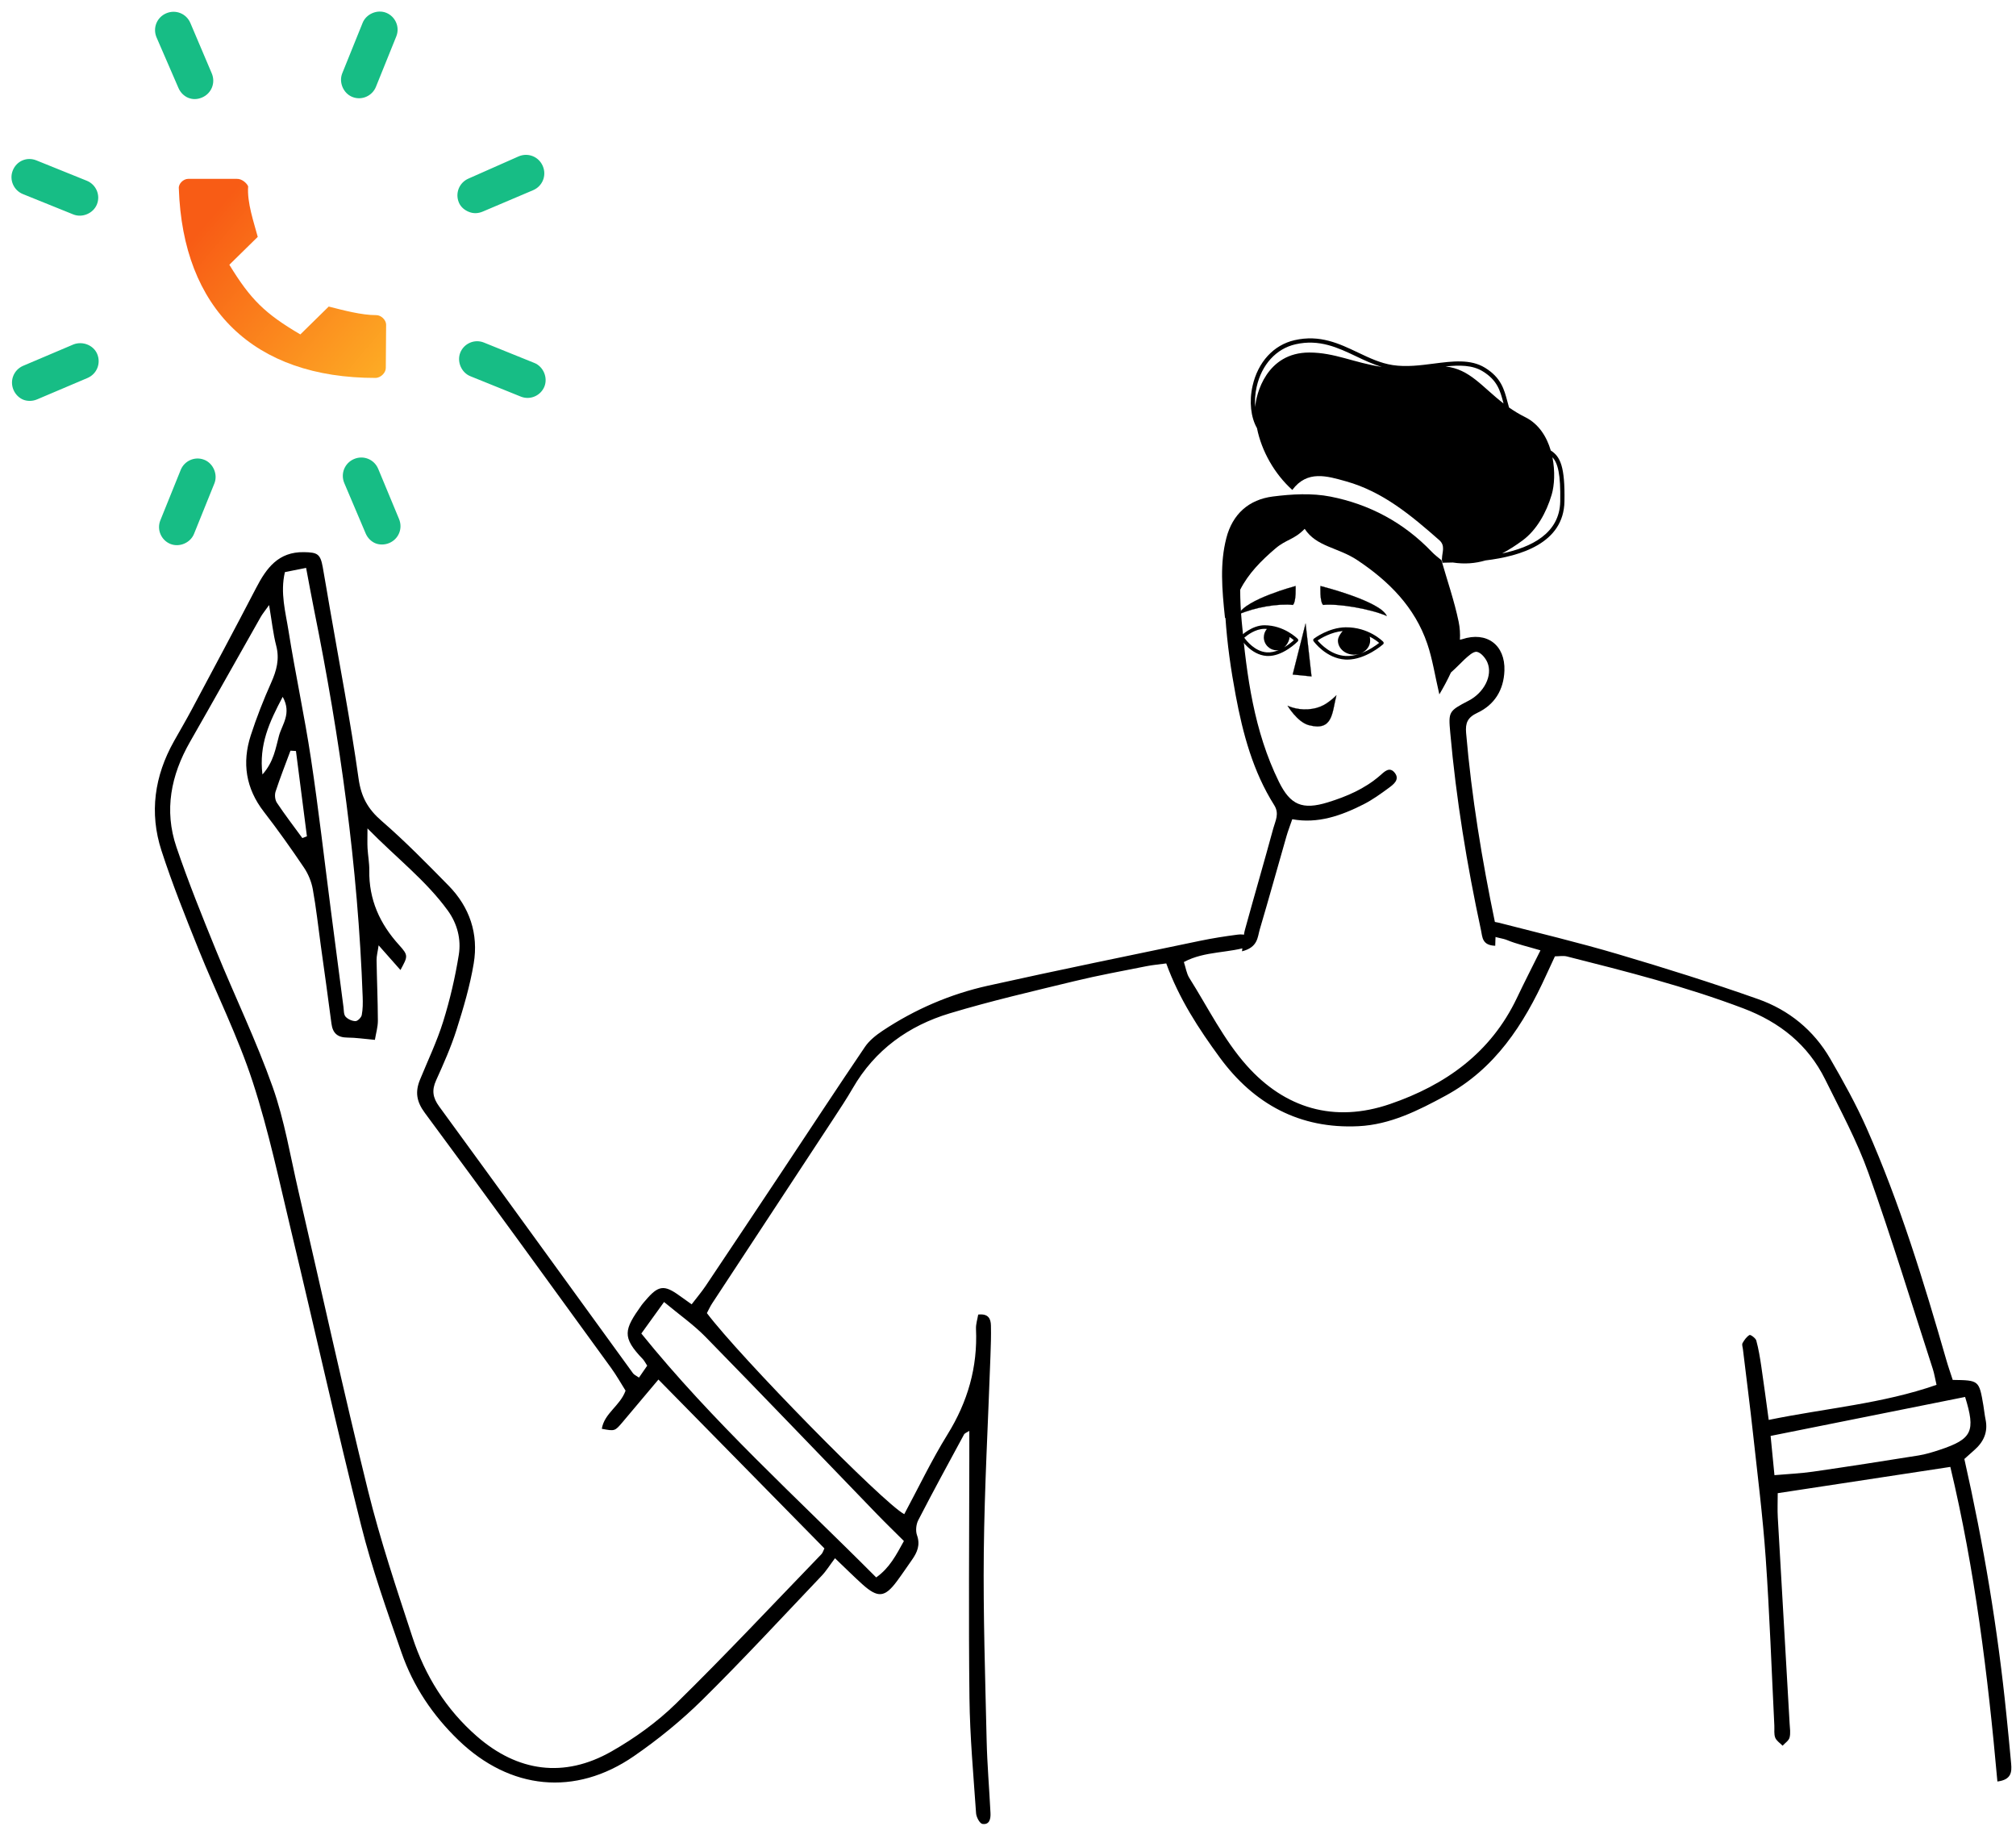<?xml version="1.0" encoding="UTF-8"?>
<svg xmlns="http://www.w3.org/2000/svg" width="198" height="181" viewBox="0 0 198 181">
  <defs>
    <linearGradient id="8w0t5opjia" x1="16.188%" x2="136.468%" y1="18.626%" y2="116.179%">
      <stop offset="0%" stop-color="#F85C15"></stop>
      <stop offset="100%" stop-color="#FFC82A"></stop>
    </linearGradient>
  </defs>
  <g fill="none" fill-rule="evenodd">
    <path fill="url(#8w0t5opjia)" d="M22.525 25.997c2.092 3.421 3.486 4.79 6.972 6.842l2.788-2.737c1.424.358 3.223.848 4.665.842.481-.004.96.468.973.92l-.032 4.27c-.002.471-.485.946-.975.975-12.015.02-18.962-6.798-19.353-18.614-.04-.457.444-.931.925-.933h4.765c.525-.02 1.005.45 1.119.737-.122 1.601.57 3.554.942 4.96l-2.789 2.738z"></path>
    <path fill="#17BD85" fill-rule="nonzero" d="M34.599 9.518c.935.378 1.963-.103 2.32-.985l2.001-4.956c.378-.935-.102-1.963-.984-2.32-.882-.355-1.963.104-2.32.985l-2.002 4.956c-.355.88.103 1.963.985 2.32zM17.528 8.64c.198.465.57.806.957.963.441.178.893.168 1.358-.028.927-.393 1.35-1.44.956-2.368l-2.1-4.946c-.393-.928-1.44-1.35-2.368-.957-.927.393-1.35 1.44-.956 2.368l2.153 4.968zM9.518 20.07c.378-.935-.103-1.962-.985-2.319L3.577 15.75c-.935-.378-1.941.05-2.32.985-.377.935.104 1.963.985 2.32l4.956 2.001c.88.356 1.963-.102 2.32-.984zM7.229 33.816l-4.947 2.1c-.927.394-1.35 1.441-.957 2.368.198.465.57.806.958.963.385.155.893.168 1.357-.028l4.947-2.1c.927-.393 1.35-1.44.956-2.368-.361-.851-1.409-1.275-2.314-.935zM20.07 45.152c-.935-.378-1.962.103-2.319.984l-2.002 4.956c-.378.936.103 1.963.985 2.32.882.356 1.963-.103 2.32-.985l2.001-4.956c.356-.88-.102-1.963-.984-2.32zM37.141 46.03c-.393-.928-1.44-1.351-2.368-.958-.927.394-1.35 1.441-.957 2.369l2.1 4.946c.198.465.57.806.958.963.385.155.892.168 1.357-.028.927-.393 1.35-1.44.956-2.368l-2.046-4.925zM52.483 35.64l-4.956-2.003c-.935-.378-1.963.102-2.319.984-.356.882.103 1.963.985 2.32l4.955 2.002c.936.378 1.963-.103 2.32-.984.356-.882-.103-1.964-.985-2.32zM46.052 20.805c.44.178.892.168 1.357-.027l4.946-2.1c.928-.393 1.35-1.44.957-2.368-.393-.927-1.44-1.35-2.368-.957l-4.915 2.175c-.927.394-1.35 1.442-.957 2.369.198.465.592.752.98.908z"></path>
    <g fill="#000" fill-rule="nonzero">
      <path d="M169.78 35.389c-.91 1.63.065 2.716.363 3.819.33 1.212.505 2.548 1.626 3.807.355-2.943-.675-5.137-1.989-7.626m-.765 5.287l-.537.033-1.077 8.378.45.17c.84-1.15 1.71-2.282 2.5-3.468.185-.277.234-.771.128-1.094-.443-1.354-.968-2.682-1.464-4.02M4.544 104.136c-1.05 3.384-.693 4.131 2.477 5.187.688.23 1.389.445 2.102.56 3.449.553 6.901 1.09 10.359 1.59 1.21.175 2.437.225 3.786.344l.378-3.854-19.102-3.827m162.938-81.414c-.3 1.582-.532 2.877-.793 4.166-2.533 12.537-4.302 25.17-4.764 37.967-.021.593-.02 1.199.09 1.776.045.244.403.603.618.602.333-.002.751-.19.973-.44.188-.213.163-.624.206-.95.414-3.15.821-6.298 1.23-9.448.647-4.984 1.214-9.98 1.964-14.948.631-4.184 1.534-8.326 2.196-12.505.294-1.869.84-3.755.362-5.799l-2.082-.42m-35.156 72.09c-1.488 1.24-2.897 2.223-4.077 3.428-5.642 5.765-11.22 11.593-16.826 17.392-.866.895-1.762 1.76-2.654 2.65.765 1.385 1.41 2.652 2.723 3.574 7.833-7.867 16.035-15.248 23.065-23.949l-2.231-3.095m25.888-32.6c-.716-1.331-.809-1.415.127-2.444 1.91-2.1 2.98-4.476 2.935-7.34-.01-.725.13-1.451.172-2.178.027-.492.005-.986.005-1.942-2.852 2.906-5.747 5.113-7.891 8.07-.934 1.289-1.323 2.823-1.077 4.344.355 2.207.866 4.405 1.53 6.538.608 1.953 1.5 3.817 2.278 5.716.488 1.192.362 2.14-.478 3.273-6.153 8.3-12.21 16.673-18.285 25.031-.538.741-.987 1.546-1.424 2.237.537 1.502 2.087 2.21 2.332 3.746-1.27.238-1.276.243-2.032-.647-1.182-1.393-2.352-2.792-3.528-4.19-5.557 5.651-10.925 11.112-16.302 16.582.113.226.163.431.289.562 4.741 4.907 9.408 9.89 14.278 14.665 1.87 1.833 4.076 3.418 6.357 4.715 4.649 2.643 9.212 1.997 13.214-1.496 3.028-2.642 5.08-5.944 6.317-9.712 1.568-4.778 3.172-9.56 4.377-14.437 2.413-9.763 4.557-19.595 6.83-29.394.792-3.418 1.36-6.921 2.526-10.211 1.609-4.547 3.725-8.912 5.55-13.386 1.372-3.365 2.737-6.743 3.906-10.183 1.221-3.598.536-7.047-1.33-10.31-2.335-4.08-4.63-8.184-6.95-12.274-.174-.307-.407-.582-.824-1.171-.268 1.578-.393 2.814-.702 4.004-.34 1.31-.03 2.435.5 3.621.754 1.688 1.435 3.419 2.004 5.177.87 2.692.487 5.202-1.287 7.493-1.377 1.78-2.682 3.62-3.941 5.486-.422.623-.733 1.385-.867 2.126-.331 1.822-.53 3.669-.782 5.506-.352 2.556-.72 5.113-1.048 7.673-.123.964-.605 1.379-1.575 1.385-.831.005-1.663.133-2.693.224-.105-.64-.295-1.263-.293-1.886.007-1.983.097-3.968.128-5.952.006-.397-.108-.795-.202-1.444-.802.905-1.397 1.58-2.144 2.424M51.921 57.402c-.179 1.745-1.527 1.515-2.391 1.871-.966.4-2.004.627-3.282 1.009.82 1.65 1.593 3.157 2.32 4.686 2.562 5.378 6.997 8.534 12.457 10.406 5.5 1.887 10.332.411 14.066-3.772 2.26-2.533 3.812-5.702 5.646-8.61.27-.427.342-.98.534-1.562-2.084-1.118-4.435-.839-6.545-1.575-.058-1.038.557-1.207 1.27-1.115 1.246.161 2.492.358 3.724.614 6.934 1.446 13.876 2.861 20.79 4.398 3.71.824 7.183 2.32 10.358 4.431.643.429 1.3.95 1.727 1.579 2.75 4.053 5.433 8.152 8.146 12.232 2.494 3.75 4.99 7.498 7.499 11.24.4.595.869 1.144 1.375 1.806.48-.34.84-.593 1.197-.851 1.51-1.094 2.079-1.016 3.329.46.128.15.266.296.382.458 1.737 2.437 1.97 3.146-.117 5.32-.135.141-.222.328-.426.637l.807 1.17c.278-.194.478-.271.584-.417 6.348-8.736 12.677-17.487 19.045-26.21.627-.857.735-1.59.301-2.552-.736-1.627-1.468-3.272-2.008-4.971-.678-2.135-1.32-4.306-1.689-6.51-.485-2.908.392-5.536 2.474-7.654 2.137-2.172 4.273-4.36 6.574-6.35 1.338-1.158 2.004-2.341 2.258-4.142.792-5.639 1.874-11.234 2.843-16.847.225-1.304.442-2.61.675-3.914.237-1.33.533-1.461 1.849-1.486 2.523-.041 3.688 1.57 4.702 3.524 2.071 3.991 4.198 7.954 6.313 11.922.562 1.052 1.166 2.08 1.75 3.12 1.915 3.406 2.436 7.025 1.23 10.737-1.06 3.267-2.343 6.467-3.626 9.656-1.754 4.36-3.879 8.591-5.333 13.044-1.581 4.834-2.627 9.846-3.816 14.801-2.3 9.592-4.437 19.223-6.842 28.787-1.063 4.228-2.531 8.364-3.968 12.488-1.147 3.296-3.065 6.15-5.594 8.586-5.054 4.867-11.443 5.538-17.212 1.568-2.39-1.645-4.677-3.508-6.74-5.545-4.008-3.955-7.83-8.096-11.713-12.176-.452-.474-.8-1.047-1.307-1.72-1.091 1.04-1.875 1.826-2.7 2.567-1.514 1.357-2.19 1.292-3.376-.302-.513-.691-.992-1.407-1.487-2.111-.513-.73-.831-1.457-.493-2.41.154-.43.091-1.065-.122-1.479-1.458-2.825-2.977-5.617-4.493-8.413-.076-.141-.293-.207-.522-.362v2.787c.005 7.82.08 15.643-.014 23.463-.045 3.771-.39 7.541-.65 11.308-.027.376-.357.998-.62 1.04-.71.111-.823-.513-.795-1.07.117-2.382.324-4.761.378-7.145.139-6.16.345-12.324.279-18.483-.069-6.423-.429-12.843-.655-19.266-.035-.993-.071-1.987-.045-2.98.016-.634.225-1.187 1.249-1.07.073.444.238.933.217 1.413-.17 3.755.812 7.153 2.798 10.358 1.56 2.52 2.844 5.214 4.249 7.83 2.11-1.135 16.14-15.442 19.383-19.745-.158-.296-.316-.648-.525-.967-3.962-6.036-7.933-12.066-11.895-18.101-.654-.997-1.314-1.993-1.91-3.024-2.171-3.757-5.471-6.123-9.521-7.344-4.05-1.221-8.183-2.173-12.296-3.171-2.315-.561-4.663-.986-7-1.453-.635-.127-1.282-.182-1.969-.276-1.26 3.472-3.18 6.408-5.255 9.238-3.36 4.586-7.873 7.03-13.63 6.745-3.105-.153-5.848-1.53-8.545-2.994-4.87-2.642-7.67-6.98-9.88-11.825-.275-.6-.555-1.196-.863-1.86-.42 0-.822-.08-1.181.011-5.84 1.474-11.674 2.958-17.324 5.099-3.579 1.356-6.348 3.557-8.043 6.988-1.494 3.024-3.119 6.02-4.248 9.184-2.266 6.358-4.236 12.822-6.32 19.244-.141.434-.21.891-.363 1.55 5.305 1.857 10.838 2.286 16.481 3.444.262-1.902.48-3.585.73-5.262.126-.85.265-1.705.49-2.532.066-.239.57-.598.664-.544.29.17.514.49.686.796.082.142-.01.386-.034.583-.33 2.753-.69 5.504-.99 8.26-.447 4.08-.963 8.157-1.25 12.249-.383 5.483-.575 10.98-.848 16.471-.02.397.05.83-.087 1.18-.12.31-.473.531-.725.79-.237-.262-.602-.492-.683-.796-.113-.432-.033-.92-.006-1.383.386-6.746.782-13.491 1.162-20.238.044-.78.006-1.566.006-2.38l-16.952-2.58c-2.41 10.075-3.685 20.416-4.623 30.892-1.386-.173-1.421-.945-1.35-1.753.14-1.583.3-3.165.46-4.747.85-8.44 2.242-16.792 4.136-25.17-.321-.286-.65-.585-.983-.877-.914-.802-1.357-1.768-1.1-3.003.096-.453.136-.918.214-1.375.422-2.473.424-2.473 3.01-2.509.202-.622.439-1.295.636-1.98 2.219-7.7 4.557-15.364 7.805-22.706 1.04-2.355 2.3-4.624 3.592-6.854 1.62-2.796 4.057-4.781 7.065-5.846 4.55-1.609 9.16-3.057 13.79-4.424 3.869-1.144 7.8-2.081 11.71-3.088.46-.12.956-.105 1.565-.163" transform="matrix(-1 0 0 1 197.545 33.036)"></path>
      <g>
        <path d="M33.261 19.807c-.61-2.38-2.225-3.79-4.57-4.089-1.864-.237-3.84-.349-5.664.01-3.831.753-7.204 2.555-9.944 5.422-.286.301-.627.552-.948.82-.573 2.005-1.265 3.988-1.688 6.026-.129.614-.162 1.206-.128 1.786-.081-.014-.155-.03-.222-.052-2.409-.796-4.243.56-4.15 3.095.07 1.886.974 3.341 2.645 4.128.979.459 1.202.995 1.118 1.985-.539 6.273-1.559 12.469-2.84 18.628-.15.708-.02 1.474-.02 2.267 1.303-.045 1.253-.853 1.4-1.538 1.381-6.41 2.439-12.87 3.02-19.405.181-2.042.159-2.104-1.805-3.122-1.51-.782-2.388-2.463-1.848-3.748.182-.438.631-.978 1.033-1.049.357-.061.855.42 1.216.744.176.159.844.854 1.336 1.286.323.71.708 1.421 1.137 2.147.442-1.899.676-3.48 1.183-4.967 1.225-3.601 3.774-6.153 6.875-8.216 1.897-1.261 4.002-1.298 5.163-3.067h.01c1.053 1.084 1.809 1.015 2.883 1.937 1.391 1.19 2.645 2.452 3.449 4.045-.01 1.028-.057 2.057-.15 3.077-.499 5.414-1.209 10.795-3.653 15.766-1.125 2.288-2.304 2.797-4.81 2.025-1.843-.569-3.6-1.32-5.09-2.602-.427-.367-.961-.984-1.497-.275-.489.647.136 1.117.6 1.458.796.586 1.609 1.173 2.487 1.618 2.198 1.113 4.489 1.922 6.996 1.46.23.67.422 1.16.567 1.665.877 3.053 1.725 6.115 2.626 9.16.223.756.171 1.751 1.743 2.145-.12-.907-.133-1.545-.296-2.142-.911-3.317-1.878-6.619-2.779-9.938-.197-.725-.617-1.43-.09-2.268 2.084-3.303 3.077-7.002 3.787-10.799.473-2.525.837-5.063 1.004-7.613.016.019.028.03.042.05.31-2.914.507-5.389-.128-7.86" transform="matrix(-1 0 0 1 197.545 33.036) translate(43.842)"></path>
        <path d="M.466 16.203c-.05-2.694.236-3.768.767-4.337-.275 1.37-.197 2.755.071 3.665.536 1.824 1.513 3.501 2.844 4.488.673.497 1.341.931 2.024 1.29C3.32 20.712.524 19.352.466 16.203zm5.589-9.698c.311-1.176.58-2.191 2.015-3.075 1.02-.63 2.29-.625 3.663-.481-2.378.251-3.599 2.016-5.7 3.635l.022-.08zm14.458-4.553C22.287 1.11 24.121.235 26.47.772c1.893.431 3.318 1.991 3.81 4.172.154.686.198 1.369.147 2-.087-1.295-1.116-5.364-5.311-5.364-2.505 0-4.388 1.004-7.126 1.412.88-.261 1.712-.653 2.524-1.04zm-8.377 20.006c-.02.006-.04.008-.06.014l.016-.155h-.013c-.004-.613-.361-1.262.266-1.814 2.74-2.409 5.527-4.752 9.135-5.768 1.893-.533 3.836-1.13 5.3.838 1.744-1.566 3.02-3.813 3.47-6.068.6-1.046.784-2.598.433-4.152-.528-2.341-2.069-4.018-4.122-4.485-2.49-.57-4.389.336-6.226 1.21-1.14.542-2.215 1.053-3.42 1.237-1.33.202-2.696.025-4.017-.145-1.866-.24-3.629-.466-5.046.407-1.574.97-1.878 2.112-2.198 3.32-.051.193-.103.386-.16.581-.475.332-.992.653-1.579.943-1.345.667-2.123 1.927-2.52 3.282-.936.589-1.406 1.58-1.343 5.007.075 4.091 4.3 5.37 7.76 5.786.99.292 2.043.383 3.208.204l.367.008c.318.005.546.009.66.021l.021-.206.067-.053c0-.005.002-.01.003-.014l-.002.002z" transform="matrix(-1 0 0 1 197.545 33.036) translate(43.842)"></path>
      </g>
      <g>
        <path d="M7.978 4.149L9.244 9.16 7.397 9.344z" transform="matrix(-1 0 0 1 197.545 33.036) translate(61.34 24.039)"></path>
        <g>
          <path d="M7.981 4.026l-.574 5.137 1.827-.183L7.98 4.026zm-.584 5.156l-.006-.003c-.002-.002-.003-.005-.003-.007l.58-5.196c.001-.004.005-.007.009-.007.004 0 .008.002.009.005l1.267 5.011-.001.008-.007.004-1.847.185h-.001zM6.517.297s.077 1.535-.263 1.856c-1.426-.157-4.635.372-6.245 1.083C.642 1.766 6.517.297 6.517.297" transform="matrix(-1 0 0 1 197.545 33.036) translate(61.34 24.039) translate(0 .172)"></path>
          <path d="M6.509.308c-.135.035-1.543.395-3.006.915-2 .713-3.2 1.402-3.477 1.995 1.57-.685 4.756-1.235 6.224-1.073.316-.308.265-1.7.259-1.837m-6.5 2.937c-.003 0-.005-.002-.006-.004C0 3.24 0 3.236 0 3.231c.264-.61 1.441-1.292 3.498-2.024C5.028.663 6.5.292 6.515.29c.003-.001.006 0 .007.001.003.001.004.004.004.006C6.53.36 6.6 1.84 6.26 2.16c-.001.001-.004.003-.007.002C4.782 2 1.574 2.555.012 3.244H.01M4.061 7.165c-.459.028-.916-.057-1.343-.198.157.046.326.072.5.072.873 0 1.584-.623 1.584-1.388 0-.309-.24-.678-.466-.933 1.119.103 2.101.686 2.463.925-.324.385-1.333 1.436-2.738 1.522M1.677 5.269c-.025.132-.041.276-.041.382 0 .555.374 1.035.912 1.256-.823-.305-1.505-.796-1.796-1.024.17-.145.485-.387.925-.614m5.483.196C7.1 5.42 5.697 4.372 4.048 4.35 1.782 4.324.415 5.709.357 5.767c-.033.034-.05.082-.049.13.002.047.023.093.059.124.072.064 1.72 1.501 3.514 1.501.067 0 .135-.002.202-.006 1.882-.117 3.065-1.74 3.114-1.808.056-.078.04-.185-.037-.243M11.788 6.811c-.403.028-.806-.07-1.176-.224.064.012.128.02.193.02.704 0 1.275-.572 1.275-1.275 0-.307-.108-.596-.302-.824.078-.004.158-.007.237-.007h.001c.887 0 1.7.626 1.984.872-.253.35-1.073 1.356-2.212 1.438M9.133 5.617c.092-.079.23-.19.409-.31.034.295.161.592.362.833.054.066.112.123.172.176-.427-.252-.766-.54-.943-.7m5.222-.395c-.045-.044-1.095-1.071-2.339-1.071-1.926 0-3.213 1.286-3.267 1.34-.067.069-.067.178 0 .247.015.016.38.388.936.75.692.452 1.35.68 1.958.68.057 0 .114-.001.17-.005 1.557-.112 2.527-1.659 2.568-1.724.043-.07.032-.16-.026-.217M8.961.297s-.077 1.535.264 1.856c1.425-.157 3.72.22 5.33.93C13.922 1.614 8.96.297 8.96.297" transform="matrix(-1 0 0 1 197.545 33.036) translate(61.34 24.039) translate(0 .172)"></path>
          <path d="M9.936 2.109c1.421 0 3.266.373 4.602.957-.274-.593-1.317-1.255-3.02-1.919C10.277.666 9.092.342 8.968.31c-.005.137-.056 1.528.26 1.836.218-.024.456-.036.707-.036m4.618.984l-.003-.001c-1.57-.692-3.86-1.092-5.325-.93-.002 0-.005 0-.007-.002-.143-.136-.23-.49-.262-1.055C8.933.685 8.952.3 8.952.296c0-.002.002-.004.004-.006.002-.001.005-.002.008-.001.012.003 1.255.335 2.56.842 1.205.469 2.71 1.188 3.039 1.95.001.003 0 .007-.002.01l-.007.002M4.952 11.035c.876.83 1.588 1.29 2.775 1.369 1.187.08 2.019-.355 2.019-.355s-.95 1.612-2.098 1.911c-2.374.621-2.263-1.241-2.696-2.925" transform="matrix(-1 0 0 1 197.545 33.036) translate(61.34 24.039) translate(0 .172)"></path>
          <path d="M4.968 11.063c.068.265.122.535.174.796.172.856.335 1.665.904 2.02.373.233.896.257 1.6.073 1.052-.275 1.949-1.675 2.076-1.882-.153.073-.938.413-1.996.343-1.193-.08-1.895-.536-2.758-1.35m1.849 3.029c-.31 0-.57-.067-.78-.199-.576-.36-.74-1.17-.913-2.03-.054-.27-.11-.55-.18-.825-.002-.004 0-.008.004-.01.002-.002.007-.002.01.001.872.824 1.57 1.286 2.77 1.366 1.171.078 2.005-.35 2.013-.353.005-.003.009-.002.01.001.004.003.004.007.002.01-.01.017-.965 1.618-2.103 1.917-.312.08-.588.122-.833.122" transform="matrix(-1 0 0 1 197.545 33.036) translate(61.34 24.039) translate(0 .172)"></path>
        </g>
      </g>
    </g>
  </g>
</svg>
